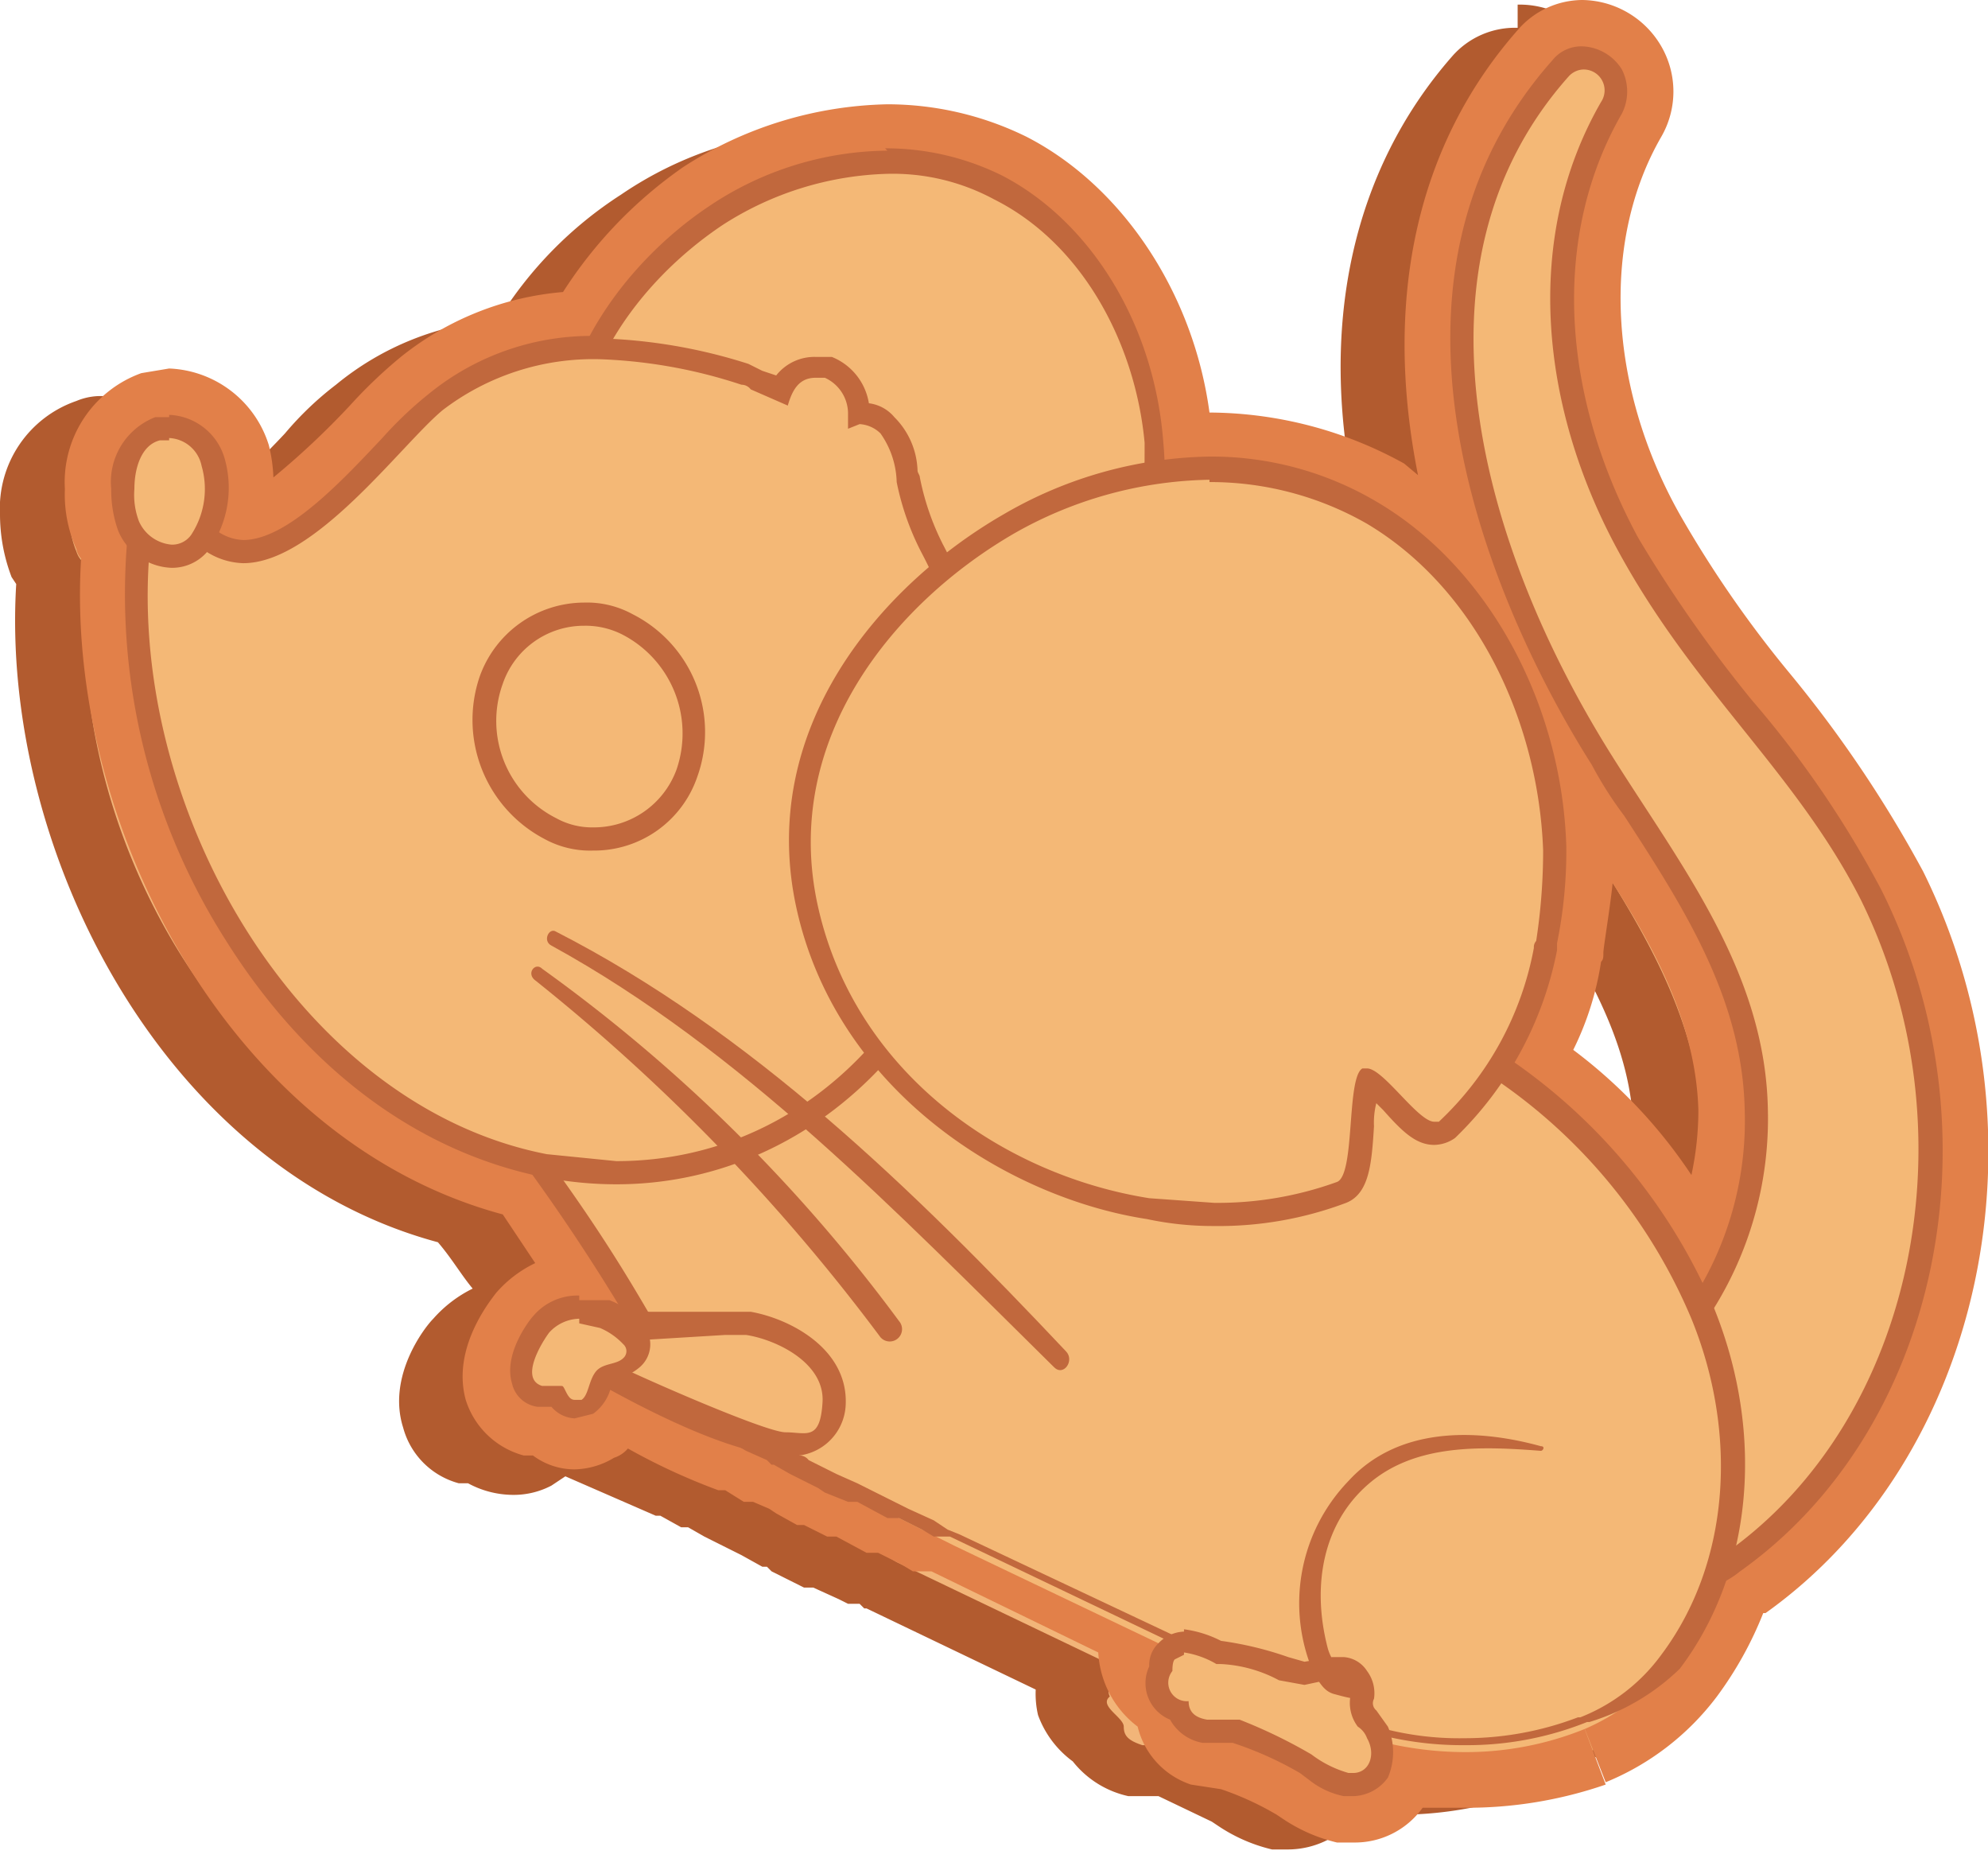 <svg xmlns="http://www.w3.org/2000/svg" width="85.8" height="80.7" viewBox="0 0 85.8 80.7"><g id="Layer_2" data-name="Layer 2"><g id="Layer_5" data-name="Layer 5"><g id="owl_food_2" data-name="owl_food 2"><path d="M55.6,79.2h-.4a4.2,4.2,0,0,1-1.8-.7l-.3-.3a17.5,17.5,0,0,0-2.8-1.3H49a2,2,0,0,1-1.6-1.1,2,2,0,0,1-1.1-1.3,1.9,1.9,0,0,1,0-1.5h0l-8.2-4-.5-.2.5-1.4-.6,1.4-2.2-1.1-1.7-.9-2.5-1.2-1-.6-.9-.4-.3-.2a32.8,32.8,0,0,1-5-2.2,2,2,0,0,1-.9,1,1.5,1.5,0,0,1-.9.2,1.7,1.7,0,0,1-1.3-.5h-.5a2.3,2.3,0,0,1-1.5-1.4c-.4-1.5.9-3.1,1-3.3a3.2,3.2,0,0,1,2.4-1.1h.7c-.8-1.2-1.7-2.7-3.1-4.5C8.2,49.5,1.3,35.9,2.2,24.9l-.3-.6a4.6,4.6,0,0,1-.4-2.1,3.4,3.4,0,0,1,2.3-3.5h.8a3,3,0,0,1,2.8,2.3,4.8,4.8,0,0,1,0,2.9h.4c1.6,0,4-2.5,5.6-4.2l2-2a12.6,12.6,0,0,1,7-2.5,15.2,15.2,0,0,1,5.2-5.5,14.4,14.4,0,0,1,8-2.6,12.5,12.5,0,0,1,5.3,1.3c3.9,2.1,6.8,6.7,7.2,11.8v.3h1.4a13.8,13.8,0,0,1,7.5,2,13.5,13.5,0,0,1,4.6,4.3C59,20,57.4,10.7,63.8,3.4a2.3,2.3,0,0,1,1.7-.7,2.7,2.7,0,0,1,2.2,1.2,2.5,2.5,0,0,1,0,2.4c-2.9,5.1-2.7,11.7.7,17.8A45,45,0,0,0,73.2,31a55.3,55.3,0,0,1,5.7,8.3c5.3,10.6,2.5,23.9-6.3,30.1l-.5.3a13.1,13.1,0,0,1-2,3.7A8.6,8.6,0,0,1,66,76.7a15.5,15.5,0,0,1-5.6,1.1h0a10.9,10.9,0,0,1-2.6-.3l-.3.6A2.1,2.1,0,0,1,55.6,79.2Zm7.7-32.3a24.3,24.3,0,0,1,7.4,8.5A15,15,0,0,0,72,49c0-4.6-2.5-8.4-5.1-12.4l-1.4-2.1-.9-1.6a20,20,0,0,1,.7,4.9A29.7,29.7,0,0,1,65,42a.4.4,0,0,0-.1.3A17.9,17.9,0,0,1,63.3,46.9Z" style="fill:#f2b579"/><path d="M65.5,4.2a1,1,0,0,1,.9,1.4c-3.4,5.8-2.7,13.2.7,19.3S74.7,34.4,77.5,40c4.9,9.8,2.5,22.3-5.8,28.2l-.8.4a13.1,13.1,0,0,1-2,3.9,7.7,7.7,0,0,1-3.5,2.8h0a12.4,12.4,0,0,1-5,1,14.8,14.8,0,0,1-4.6-.8h.1l.3.5c.4.7.1,1.6-.6,1.6h-.2a5.1,5.1,0,0,1-1.6-.9,17.3,17.3,0,0,0-3.1-1.4H49.3c-.6-.2-.8-.4-.8-.8s-1.1-.9-.6-1.3a.5.5,0,0,1,.1-.6h.3a3.9,3.9,0,0,1,1.4.5h.9L38.7,67.4h0l-.5-.3-.7-.3-1-.5-.5-.2-1.3-.7-.4-.2-1-.5-.3-.2a2,2,0,0,1-.8-.4.5.5,0,0,1-.4-.2l-.7-.3-.3-.2L30,63l-.5-.3A33.4,33.4,0,0,1,23.6,60c-.2.1-.5.1-.7.4s-.2,1-.6,1.2h-.2a.5.5,0,0,1-.5-.3c-.1-.2-.1-.3-.2-.3h-.7c-1-.3-.1-1.8.3-2.3a1.3,1.3,0,0,1,1.2-.5,1.5,1.5,0,0,1,.9.2l.5.2a3.9,3.9,0,0,0,1.5.2h.8a73.1,73.1,0,0,0-5.2-8C9.9,48.7,2.5,35.7,3.8,24.4h0a1,1,0,0,1-.5-.6A3.9,3.9,0,0,1,3,22.3a2.1,2.1,0,0,1,1.2-2.2h.4A1.7,1.7,0,0,1,6,21.3a4.1,4.1,0,0,1-.4,2.9H5.5a2.8,2.8,0,0,0,2.3,1.2c3.1,0,6.7-5,8.6-6.5a10.4,10.4,0,0,1,6.7-2.2h.2a16,16,0,0,1,5.1-5.8,13.1,13.1,0,0,1,7.2-2.3,11.1,11.1,0,0,1,4.6,1.1c3.7,2,6,6.3,6.4,10.6v1.9a13.7,13.7,0,0,1,2.9-.2,13.1,13.1,0,0,1,6.8,1.8c4.6,2.7,7.4,8.5,7.5,14a26.9,26.9,0,0,1-.3,4,.3.3,0,0,1-.1.2,14.1,14.1,0,0,1-2.2,5.3,23.6,23.6,0,0,1,9.1,10.8c.1.2.1.4.2.6a16,16,0,0,0,3-9.7c-.1-5.9-3.7-10.5-6.7-15.3-5.6-8.9-9.1-21-1.8-29.3.1-.2.3-.2.5-.2m0-3a3.6,3.6,0,0,0-2.8,1.2c-4.4,5-5.8,11.8-4.2,19.2l-.7-.4A15.9,15.9,0,0,0,49.5,19h0c-.8-5.2-3.8-9.8-7.9-11.9a12.7,12.7,0,0,0-6-1.5,16.1,16.1,0,0,0-8.8,2.8,17.1,17.1,0,0,0-5.3,5.4,12.4,12.4,0,0,0-7,2.8,13.9,13.9,0,0,0-2.2,2.1,32.5,32.5,0,0,1-3.2,3,6.1,6.1,0,0,0-.3-1.3,4.4,4.4,0,0,0-4.2-3.3,2.7,2.7,0,0,0-1.3.2A4.9,4.9,0,0,0,0,22.2a7.6,7.6,0,0,0,.5,2.7l.2.3C0,36.6,7,50.4,18.9,53.6c.6.7,1,1.4,1.5,2a5.5,5.5,0,0,0-1.7,1.3c-.4.4-2,2.5-1.3,4.7A3.4,3.4,0,0,0,19.8,64h.4a4.1,4.1,0,0,0,1.9.5,3.5,3.5,0,0,0,1.7-.4l.6-.4,3.9,1.7h.2l.9.5h.3l.7.4.4.2.8.4.4.2.9.5h.2l.2.2,1.4.7h.4l1.1.5.4.2h.5l.2.2h.1l7.3,3.5a4.1,4.1,0,0,0,.1,1.1,4.3,4.3,0,0,0,1.5,2,4.2,4.2,0,0,0,2.4,1.5H50l2.3,1.1.3.2a7.1,7.1,0,0,0,2.3,1h.7a3.8,3.8,0,0,0,3-1.5h1.8a16.2,16.2,0,0,0,6.1-1.2l-1.1-2.8,1.1,2.8a10.8,10.8,0,0,0,4.8-3.7,14.6,14.6,0,0,0,2-3.7c.1,0,.1,0,.1-.1,9.5-6.6,12.4-20.7,6.8-32a47.1,47.1,0,0,0-5.8-8.5,50.6,50.6,0,0,1-4.7-6.7c-3.1-5.6-3.3-11.8-.7-16.3a3.9,3.9,0,0,0,0-3.9,3.9,3.9,0,0,0-3.5-2Zm-.3,45.2a24,24,0,0,0,1.2-3.8v-.3a15.5,15.5,0,0,0,.4-3.1c2,3.2,3.7,6.3,3.7,9.8a24.6,24.6,0,0,1-.2,2.8,32.6,32.6,0,0,0-5.1-5.4Z" style="fill:#b25b2f"/><path d="M58.4,78h-.5a4.5,4.5,0,0,1-1.7-.8l-.4-.2A14.3,14.3,0,0,0,53,75.7H51.8a2.8,2.8,0,0,1-1.7-1.1,2.3,2.3,0,0,1-1-2.9h0l-8.3-4-2.7-1.3-3-1.6-1.3-.6-.9-.5-.9-.5-.3-.2a25.2,25.2,0,0,1-5-2.2,1.8,1.8,0,0,1-.9,1,1.7,1.7,0,0,1-1,.3,1.8,1.8,0,0,1-1.2-.5H23A2,2,0,0,1,21.6,60c-.5-1.5.8-3.1,1-3.3A3,3,0,0,1,25,55.6h.7c-.8-1.3-1.8-2.8-3.1-4.6C10.9,48.3,4.1,34.7,5,23.7l-.3-.6a4.5,4.5,0,0,1-.4-2,3.6,3.6,0,0,1,2.2-3.6h.8a3.2,3.2,0,0,1,2.9,2.3,5.1,5.1,0,0,1-.1,3h.4c1.7,0,4.1-2.5,5.7-4.2a11.4,11.4,0,0,1,2-1.9,11,11,0,0,1,7-2.5,15.5,15.5,0,0,1,5.2-5.6A14.5,14.5,0,0,1,38.3,6a10.7,10.7,0,0,1,5.3,1.3c4,2,6.8,6.6,7.2,11.7.1.1.1.2.1.4h1.3a15.1,15.1,0,0,1,7.6,2,15.7,15.7,0,0,1,4.6,4.3c-2.6-6.8-4.2-16.1,2.2-23.3a2.1,2.1,0,0,1,1.7-.8,2.4,2.4,0,0,1,2.1,1.3,2.1,2.1,0,0,1,0,2.4c-2.9,5-2.6,11.6.8,17.8A50.4,50.4,0,0,0,76,29.9a44.7,44.7,0,0,1,5.6,8.3c5.3,10.6,2.6,23.8-6.3,30.1l-.4.3a14.6,14.6,0,0,1-2,3.7,10.2,10.2,0,0,1-4.1,3.2,14,14,0,0,1-5.6,1.1h0l-2.7-.2a.8.8,0,0,1-.2.5A2.1,2.1,0,0,1,58.4,78ZM66,45.7a25.3,25.3,0,0,1,7.5,8.5,16.1,16.1,0,0,0,1.3-6.3c-.1-4.7-2.6-8.5-5.2-12.5l-1.3-2.1-1-1.6a20.9,20.9,0,0,1,.8,4.9,20.9,20.9,0,0,1-.4,4.3v.3A17.4,17.4,0,0,1,66,45.7Z" style="fill:#f4b876"/><path d="M68.3,3a.9.9,0,0,1,.8,1.4c-3.4,5.9-2.6,13.2.7,19.3s7.7,9.6,10.5,15.1c4.9,9.9,2.4,22.4-5.8,28.2l-.9.5a11.8,11.8,0,0,1-1.9,3.9,7.9,7.9,0,0,1-3.5,2.7h-.1a13.7,13.7,0,0,1-4.9.9,12.1,12.1,0,0,1-4.6-.8v.2a1,1,0,0,1,.4.5c.4.7.1,1.5-.6,1.5h-.2a4.8,4.8,0,0,1-1.6-.8,22,22,0,0,0-3.1-1.5H52.1c-.6-.1-.8-.4-.8-.8a.8.8,0,0,1-.7-1.3c0-.1,0-.4.1-.5l.4-.2a3.9,3.9,0,0,1,1.4.5h.8L41.4,66.2h0l-.5-.2-.6-.4-1.1-.5-.4-.2-1.4-.7L37,64l-.9-.4-.4-.2-.8-.4a.5.5,0,0,0-.4-.2l-.7-.4h-.3l-.8-.5-.4-.3a25.4,25.4,0,0,1-5.9-2.7l-.7.4c-.3.4-.3,1-.6,1.2h-.3c-.2,0-.3-.2-.4-.4s-.1-.2-.2-.2h-.8c-1-.3,0-1.9.3-2.3a1.8,1.8,0,0,1,1.3-.6l.9.2.5.3,1.5.2h.8c-1.1-1.6-2.4-4.1-5.2-7.9C12.7,47.6,5.3,34.5,6.5,23.3a.1.1,0,0,1,.1-.1L6,22.5a3.2,3.2,0,0,1-.2-1.4c0-.9.3-1.9,1.1-2.1h.4a1.5,1.5,0,0,1,1.4,1.2A3.6,3.6,0,0,1,8.3,23H8.2a3,3,0,0,0,2.3,1.1c3.1,0,6.8-5,8.6-6.5a10.7,10.7,0,0,1,6.8-2.2h.2a14.4,14.4,0,0,1,5.1-5.8,13.8,13.8,0,0,1,7.1-2.2,9.2,9.2,0,0,1,4.6,1.1c3.8,1.9,6.1,6.2,6.5,10.5v2a13.3,13.3,0,0,1,2.8-.3A13.6,13.6,0,0,1,59,22.6c4.7,2.8,7.4,8.5,7.6,14.1a25.6,25.6,0,0,1-.3,3.9.4.4,0,0,0-.1.3A13.6,13.6,0,0,1,64,46.1a22.8,22.8,0,0,1,9,10.8,1.4,1.4,0,0,1,.2.6,15.8,15.8,0,0,0,3.1-9.6c-.1-6-3.8-10.6-6.8-15.4-5.5-8.8-9.1-21-1.8-29.2a.9.9,0,0,1,.6-.3m0-3a3.7,3.7,0,0,0-2.8,1.3c-4.4,5-5.8,11.7-4.3,19.2l-.6-.5a17.5,17.5,0,0,0-8.4-2.2h0c-.7-5.2-3.8-9.8-7.9-11.9a13.6,13.6,0,0,0-6-1.4,16.8,16.8,0,0,0-8.8,2.7,19.1,19.1,0,0,0-5.2,5.4,12.9,12.9,0,0,0-7,2.8,20.8,20.8,0,0,0-2.2,2.1,34.6,34.6,0,0,1-3.3,3.1,6.8,6.8,0,0,0-.2-1.4,4.7,4.7,0,0,0-4.3-3.3l-1.2.2a5,5,0,0,0-3.3,5,5.8,5.8,0,0,0,.5,2.6.8.8,0,0,0,.2.4C2.8,35.4,9.8,49.2,21.7,52.4l1.4,2.1a5.2,5.2,0,0,0-1.7,1.3c-.3.4-1.9,2.4-1.3,4.6a3.6,3.6,0,0,0,2.5,2.4H23a3,3,0,0,0,1.8.6,3.4,3.4,0,0,0,1.7-.5,1.3,1.3,0,0,0,.6-.4A27.1,27.1,0,0,0,31,64.3h.3l.8.5h.4l.7.3.3.2.9.5h.3l1,.5h.4l1.3.7h.5l1,.5.5.3h.8l7.2,3.5a4.3,4.3,0,0,0,1.7,3.2A3.5,3.5,0,0,0,51.4,77l1.3.2h0a12.8,12.8,0,0,1,2.4,1.1l.3.2a7.1,7.1,0,0,0,2.3,1h.7a3.6,3.6,0,0,0,3-1.5h1.8A18.3,18.3,0,0,0,69.3,77l-1.1-2.9,1.1,2.8a11.4,11.4,0,0,0,4.8-3.7,15.8,15.8,0,0,0,2-3.6h.1c9.4-6.7,12.4-20.7,6.8-32A52.9,52.9,0,0,0,77.2,29a48.7,48.7,0,0,1-4.7-6.8c-3.1-5.5-3.4-11.8-.8-16.3a3.9,3.9,0,0,0,0-3.9,4,4,0,0,0-3.4-2Zm-.4,45.3a12.9,12.9,0,0,0,1.2-3.8c.1-.1.1-.2.1-.4s.3-2,.4-3c2,3.1,3.6,6.3,3.7,9.8a13.3,13.3,0,0,1-.3,2.8,21.8,21.8,0,0,0-5.1-5.4Z" style="fill:#e28049"/><path d="M72.7,68.2a4.2,4.2,0,0,1-3.7-3,4.8,4.8,0,0,1,1.4-5.4,14.9,14.9,0,0,0,5.4-11.9c-.1-5-2.8-9.1-5.3-13l-1.4-2.1c-2.7-4.4-11-19.4-1.8-29.9a1.8,1.8,0,0,1,1-.4,1.6,1.6,0,0,1,1.3.8,1.7,1.7,0,0,1,0,1.4c-3.1,5.3-2.9,12.3.7,18.8a58.3,58.3,0,0,0,4.9,7,46.1,46.1,0,0,1,5.5,8.1c5.1,10.2,2.5,22.9-5.9,28.8a3.7,3.7,0,0,1-2.1.8Z" style="fill:#f4b876"/><path d="M68.3,3a.9.9,0,0,1,.8,1.4c-3.4,5.9-2.6,13.2.7,19.3s7.7,9.6,10.5,15.1c4.9,9.9,2.4,22.4-5.8,28.2a2.9,2.9,0,0,1-1.8.7c-3,0-5-5.1-2-7.5a15.5,15.5,0,0,0,5.6-12.3c-.1-6-3.8-10.6-6.8-15.4-5.5-8.8-9.1-21-1.8-29.2a.9.9,0,0,1,.6-.3m0-1a1.6,1.6,0,0,0-1.3.6c-9.5,10.7-1.1,26,1.7,30.4a16.4,16.4,0,0,0,1.4,2.2c2.6,4,5.1,7.9,5.2,12.7a14.3,14.3,0,0,1-5.2,11.5,5.2,5.2,0,0,0-1.5,5.9,4.5,4.5,0,0,0,4.1,3.4,4,4,0,0,0,2.4-.9c8.6-6.1,11.3-19,6.1-29.4a43.9,43.9,0,0,0-5.6-8.2,58.3,58.3,0,0,1-4.9-7C67.3,16.9,67,10.1,70,4.9A2.1,2.1,0,0,0,70,3a2.1,2.1,0,0,0-1.7-1Z" style="fill:#c1683d"/><path d="M63.2,75.6a15.2,15.2,0,0,1-6.3-1.4L41.2,66.7l-2.6-1.3-3.1-1.6-1.2-.6-1-.5-.8-.5a8,8,0,0,1-2.6-1.9,16.6,16.6,0,0,1-2.2-3.1,66.2,66.2,0,0,0-6.5-9.6,1.8,1.8,0,0,1-.4-1.7c.4-1.6,2.6-2.8,3.9-3.3a10.6,10.6,0,0,1,3.1-.9h1.8l1.5.2h.1a20.2,20.2,0,0,1,3.3.9,32,32,0,0,0,4.2,1h1.6a38.5,38.5,0,0,0,4.9-.7,38.9,38.9,0,0,1,5.1-.8h1.8a21.8,21.8,0,0,1,8.2,1.5A24.2,24.2,0,0,1,73.5,56.7c2.1,5.3,1.6,11-1.4,15a9.2,9.2,0,0,1-3.7,2.9,13.7,13.7,0,0,1-5.2,1Z" style="fill:#f4b876"/><path d="M29,42.1h.6l1.4.2h.2c2.4.5,4.9,1.6,7.5,1.9h1.7c3.3-.2,6.5-1.3,9.9-1.5h1.8a22.2,22.2,0,0,1,8,1.5A23.5,23.5,0,0,1,73,56.9c2,4.9,1.7,10.5-1.3,14.5a7.9,7.9,0,0,1-3.5,2.7h-.1a13.7,13.7,0,0,1-4.9.9,13,13,0,0,1-6.1-1.4L41.4,66.2h0l-.5-.2-.6-.4-1.1-.5-.4-.2-1.4-.7L37,64l-.9-.4-.4-.2-.8-.4a.5.5,0,0,0-.4-.2l-.7-.4h-.3l-.8-.5A13.5,13.5,0,0,1,30.2,60c-1.8-2-2.5-4.9-8.6-12.7-1.3-1.6.9-3.3,3.3-4.3a20.1,20.1,0,0,1,3-.9H29m0-1H27.7a11.1,11.1,0,0,0-3.2.9c-1.4.6-3.7,1.9-4.2,3.6a2.5,2.5,0,0,0,.5,2.2,86.3,86.3,0,0,1,6.5,9.5,14.7,14.7,0,0,0,2.2,3.2,12,12,0,0,0,2.7,2.1l.9.4.2.2h.1l.7.4.4.2.8.4.3.2,1,.4H37l1.3.7h.5l1,.5.5.3H41l15.7,7.5a14.4,14.4,0,0,0,6.5,1.5,13.9,13.9,0,0,0,5.3-1h.1A9.6,9.6,0,0,0,72.5,72c3.1-4.1,3.7-10,1.5-15.5A24.8,24.8,0,0,0,60.5,43.2a22.8,22.8,0,0,0-8.4-1.6H50.2a45,45,0,0,0-5.1.8,39.7,39.7,0,0,1-4.8.7H38.8a36.3,36.3,0,0,1-4.2-1,26.2,26.2,0,0,0-3.3-.9h-.1l-1.6-.2H29Z" style="fill:#c1683d"/><path d="M58.4,77h-.3a3.9,3.9,0,0,1-1.3-.6l-.5-.3a13.8,13.8,0,0,0-3-1.4H52c-.6-.2-1-.4-1.1-.9a1.2,1.2,0,0,1-.9-.9,1,1,0,0,1,.1-.9,1.1,1.1,0,0,1,.3-.8.9.9,0,0,1,.7-.3,4.4,4.4,0,0,1,1.5.5h.1a8.9,8.9,0,0,1,2.7.7l.9.2,1.3-.2h.3a1,1,0,0,1,.7.4,1.1,1.1,0,0,1,.2.8,1,1,0,0,0,.2.9,2.1,2.1,0,0,1,.4.6,1.7,1.7,0,0,1,0,1.7,1.1,1.1,0,0,1-1,.6Z" style="fill:#f4b876"/><path d="M51.1,71.3a3.9,3.9,0,0,1,1.4.5h.2a5.9,5.9,0,0,1,2.5.7l1.1.2,1.4-.3h.1a.7.7,0,0,1,.5.7,1.7,1.7,0,0,0,.3,1.4,1,1,0,0,1,.4.5c.4.7.1,1.5-.6,1.5h-.2a4.8,4.8,0,0,1-1.6-.8,22,22,0,0,0-3.1-1.5H52.1c-.6-.1-.8-.4-.8-.8a.8.8,0,0,1-.7-1.3c0-.1,0-.4.1-.5l.4-.2m0-1a1.6,1.6,0,0,0-1.1.5,1.3,1.3,0,0,0-.4,1,1.7,1.7,0,0,0,.9,2.3,2,2,0,0,0,1.4,1h1.3a15.1,15.1,0,0,1,2.9,1.3l.4.3a3.5,3.5,0,0,0,1.5.7h.4a1.9,1.9,0,0,0,1.5-.8,2.8,2.8,0,0,0,0-2.2l-.5-.7a.4.4,0,0,1-.1-.5,1.6,1.6,0,0,0-.3-1.2,1.3,1.3,0,0,0-1-.6h-.5l-1.2.2-.7-.2a14.8,14.8,0,0,0-2.9-.7,4.9,4.9,0,0,0-1.6-.5Z" style="fill:#c1683d"/><path d="M33.9,62.3c-2.2,0-6.1-2-8.1-3.3a.9.9,0,0,1-.4-1.2c.1-.5.4-.8.8-.8h.3l1.5.2h4.3c1.6.3,3.8,1.4,3.7,3.5s-.8,1.7-2.1,1.7Z" style="fill:#f4b876"/><path d="M26.2,57.5c.1,0,.1,0,.1.1l1.7.2,3.3-.2h.9c1.3.2,3.4,1.2,3.3,2.9s-.7,1.3-1.6,1.3-7-2.7-7.9-3.2a.5.5,0,0,1-.1-.6c0-.3.1-.5.3-.5m0-1A1.3,1.3,0,0,0,25,57.6a1.1,1.1,0,0,0-.2.8,1.9,1.9,0,0,0,.7,1.1c2.1,1.2,6.1,3.3,8.4,3.3a2.3,2.3,0,0,0,2.6-2.2c.1-2.4-2.4-3.7-4.1-4H28l-1.4-.2Z" style="fill:#c1683d"/><path d="M24.8,61a.9.9,0,0,1-.8-.6h-.7a1,1,0,0,1-.8-.7c-.3-1,.9-2.3.9-2.3a1.9,1.9,0,0,1,1.6-.8l1.1.3a3.2,3.2,0,0,1,1.2.8.7.7,0,0,1,0,1.2,1.2,1.2,0,0,1-.8.4c-.3.1-.4.1-.4.2s-.1.2-.2.4a1.8,1.8,0,0,1-.6,1Z" style="fill:#f4b876"/><path d="M25,57.1l.9.2a3,3,0,0,1,1,.7.4.4,0,0,1,0,.6c-.3.3-.9.2-1.2.6s-.3,1-.6,1.2h-.3c-.2,0-.3-.2-.4-.4s-.1-.2-.2-.2h-.8c-1-.3,0-1.9.3-2.3a1.8,1.8,0,0,1,1.3-.6m0-1a2.5,2.5,0,0,0-2,.9c-.1.1-1.3,1.6-.9,2.9a1.3,1.3,0,0,0,1.1,1h.6a1.4,1.4,0,0,0,1,.5l.8-.2a2,2,0,0,0,.8-1.3.3.3,0,0,0,.1-.2h.1a2.4,2.4,0,0,0,1-.5,1.3,1.3,0,0,0,.1-1.9,3.3,3.3,0,0,0-1.4-1L25,56.1Z" style="fill:#c1683d"/><path d="M38.2,32.3H36.8c-4.4-.4-10.2-3.1-11.9-9.4s2.2-10.9,6-13.5A13.7,13.7,0,0,1,38.3,7a11.7,11.7,0,0,1,4.9,1.1c3.6,1.9,6.3,6.2,6.6,11a17.1,17.1,0,0,1,0,3.2v.2a10.6,10.6,0,0,1-2.9,6.3.9.9,0,0,1-.6.3h0c-.4,0-.8-.4-1.5-1l-.7-.6v1.3c-.1,1.2-.1,2.2-.7,2.4A12.3,12.3,0,0,1,38.2,32.3Z" style="fill:#f4b876"/><path d="M38.3,7.5a9.2,9.2,0,0,1,4.6,1.1c3.8,1.9,6.1,6.2,6.5,10.5,0,1,0,2.1-.1,3.1s0,.1-.1.2a10.8,10.8,0,0,1-2.8,6.1h-.2c-.5,0-1.7-1.7-2.3-1.7h-.2c-.5.4,0,3.6-.6,3.9a13.4,13.4,0,0,1-4.9,1H36.9c-4.9-.4-10-3.5-11.6-9s2-10.4,5.9-13a13.8,13.8,0,0,1,7.1-2.2m0-1a14,14,0,0,0-7.7,2.4c-3.9,2.6-7.9,7.9-6.2,14s7.8,9.4,12.4,9.8h1.4a13.2,13.2,0,0,0,5.3-1.1c.9-.4.9-1.6,1-2.9v-.3c.6.6,1.1,1.1,1.7,1.1a1.3,1.3,0,0,0,.9-.4,12,12,0,0,0,3.1-6.6v-.3a17.1,17.1,0,0,0,0-3.2c-.4-5-3.1-9.4-6.9-11.4a11.3,11.3,0,0,0-5.1-1.2Z" style="fill:#c1683d"/><path d="M26.6,50.6l-3.1-.3C12.1,48.1,4.8,34.2,6,23.2A1.4,1.4,0,0,1,7.3,22a1.1,1.1,0,0,1,1.1.6,2.7,2.7,0,0,0,2.1,1.2c2.1,0,4.6-2.6,6.4-4.6l1.9-1.9A11.2,11.2,0,0,1,25.9,15a22.6,22.6,0,0,1,6.3,1.1l.4.2,1.1.5a1.6,1.6,0,0,1,1.5-1h.5a1.9,1.9,0,0,1,1.4,1.8h0a2.1,2.1,0,0,1,1.2.5,3.4,3.4,0,0,1,.8,2.1v.3a12.1,12.1,0,0,0,1.1,3,20.3,20.3,0,0,1,2.2,9.7c-.2,9.6-7.1,17.2-15.9,17.2Z" style="fill:#f4b876"/><path d="M25.9,15.5A21.8,21.8,0,0,1,32,16.6a.5.5,0,0,1,.4.2l1.6.7c.2-.7.5-1.2,1.2-1.2h.4a1.7,1.7,0,0,1,1,1.5v.7l.5-.2a1.4,1.4,0,0,1,.9.4,3.8,3.8,0,0,1,.7,2.1h0a11.5,11.5,0,0,0,1.1,3.1A19.2,19.2,0,0,1,42,33.4c-.1,8.9-6.5,16.7-15.4,16.7l-3-.3C12.8,47.7,5.3,34.6,6.5,23.3a.9.9,0,0,1,.8-.8.7.7,0,0,1,.7.4,3.1,3.1,0,0,0,2.5,1.4c3.1,0,6.8-5.1,8.6-6.6a10.7,10.7,0,0,1,6.8-2.2m0-1A11.1,11.1,0,0,0,18.5,17a16.5,16.5,0,0,0-2,1.9c-1.7,1.8-4.1,4.4-6,4.4a2.1,2.1,0,0,1-1.7-1,1.8,1.8,0,0,0-1.5-.8,1.9,1.9,0,0,0-1.8,1.7A27.8,27.8,0,0,0,9.7,40.5c3.5,5.6,8.3,9.2,13.8,10.3a16.3,16.3,0,0,0,3.1.3c9,0,16.2-7.8,16.4-17.7a20,20,0,0,0-2.3-9.9,11.1,11.1,0,0,1-1-2.9c0-.1-.1-.2-.1-.3a3.4,3.4,0,0,0-1-2.3,1.7,1.7,0,0,0-1.1-.6,2.6,2.6,0,0,0-1.6-2h-.7a2.1,2.1,0,0,0-1.7.8l-.6-.2-.6-.3a23.2,23.2,0,0,0-6.4-1.1Z" style="fill:#c1683d"/><path d="M7.4,24a2,2,0,0,1-1.8-1.3,4.1,4.1,0,0,1-.3-1.6,2.6,2.6,0,0,1,1.5-2.6h.5A2,2,0,0,1,9.2,20a4.3,4.3,0,0,1-.5,3.3,1.5,1.5,0,0,1-1.3.7Z" style="fill:#f4b876"/><path d="M7.3,18.9a1.5,1.5,0,0,1,1.4,1.2A3.6,3.6,0,0,1,8.3,23a1,1,0,0,1-.9.5,1.7,1.7,0,0,1-1.4-1,3.2,3.2,0,0,1-.2-1.4c0-.9.3-1.9,1.1-2.1h.4m0-1H6.7a3,3,0,0,0-1.9,3.1,5.2,5.2,0,0,0,.3,1.8,2.6,2.6,0,0,0,2.3,1.6,2,2,0,0,0,1.7-.9,4.6,4.6,0,0,0,.6-3.8,2.6,2.6,0,0,0-2.4-1.9Z" style="fill:#c1683d"/><path d="M23.8,40.8C32,45.3,38.7,52.3,45.5,59c.4.4.9-.3.5-.7-6.6-7-13.6-13.8-22-18.1-.3-.2-.6.4-.2.6Z" style="fill:#c1683d"/><path d="M23.1,42.3A83.7,83.7,0,0,1,38,57.7a.5.5,0,1,0,.8-.7A69.4,69.4,0,0,0,23.4,41.8c-.3-.3-.7.2-.3.5Z" style="fill:#c1683d"/><path d="M25.6,36.2a3.9,3.9,0,0,1-1.8-.4,5.3,5.3,0,0,1-2.6-6.4,4.3,4.3,0,0,1,4-2.9,4.3,4.3,0,0,1,1.9.4,5.2,5.2,0,0,1,2.5,6.4A4.2,4.2,0,0,1,25.6,36.2Z" style="fill:#f4b876"/><path d="M25.2,27a3.5,3.5,0,0,1,1.7.4,4.8,4.8,0,0,1,2.3,5.8,3.8,3.8,0,0,1-3.6,2.5,3.2,3.2,0,0,1-1.6-.4,4.7,4.7,0,0,1-2.3-5.8A3.7,3.7,0,0,1,25.2,27m0-1a4.8,4.8,0,0,0-4.5,3.2,5.8,5.8,0,0,0,2.8,7,4.1,4.1,0,0,0,2.1.5,4.7,4.7,0,0,0,4.5-3.2,5.7,5.7,0,0,0-2.8-7,4.1,4.1,0,0,0-2.1-.5Z" style="fill:#c1683d"/><path d="M52.4,52.5l-2.9-.2c-5.6-.9-12.8-4.8-14.6-13s3.6-13.7,8.6-16.6a17.6,17.6,0,0,1,8.7-2.4,13.3,13.3,0,0,1,7.1,1.9c4.5,2.7,7.6,8.4,7.8,14.5a18.7,18.7,0,0,1-.4,4V41a14.3,14.3,0,0,1-4.3,7.8l-.5.2h0c-.5,0-1-.5-1.8-1.3s-.8-.9-1.1-1a9.2,9.2,0,0,0-.2,1.9c-.1,1.5-.2,2.7-.9,2.9A14.5,14.5,0,0,1,52.4,52.5Z" style="fill:#f4b876"/><path d="M52.2,20.8A13.6,13.6,0,0,1,59,22.6c4.7,2.8,7.4,8.5,7.6,14.1a25.6,25.6,0,0,1-.3,3.9.4.4,0,0,0-.1.3,13.7,13.7,0,0,1-4.1,7.5h-.2c-.7,0-2.2-2.3-2.9-2.3h-.2c-.7.4-.3,4.6-1.1,4.9a15.1,15.1,0,0,1-5.3.9l-2.8-.2c-6.3-1-12.7-5.4-14.3-12.6s3.3-13.1,8.5-16.1a17.6,17.6,0,0,1,8.4-2.3m0-1a18.2,18.2,0,0,0-8.9,2.5c-5.2,3-10.7,9.2-8.9,17.1s9.2,12.4,15.1,13.3a13.6,13.6,0,0,0,2.9.3,15.6,15.6,0,0,0,5.7-1c1-.4,1.1-1.7,1.2-3.3a3.4,3.4,0,0,1,.1-1l.3.3c.8.9,1.4,1.5,2.2,1.5a1.6,1.6,0,0,0,.9-.3,15.3,15.3,0,0,0,4.4-8.1v-.3a19.9,19.9,0,0,0,.4-4.2c-.2-6.2-3.4-12-8.1-14.8a14,14,0,0,0-7.3-2Z" style="fill:#c1683d"/><path d="M66.5,62.4c-2.9-.8-6.2-.8-8.3,1.5a7.6,7.6,0,0,0-1.5,8.3c.3.5.5.8.9.9s1.3.4,1.5,0,.1-.6-.2-.6h0a1.9,1.9,0,0,1-1.6-1.4c-.7-2.7-.2-5.4,1.8-7.1s4.8-1.6,7.4-1.4C66.6,62.6,66.7,62.4,66.5,62.4Z" style="fill:#c1683d"/></g></g></g></svg>